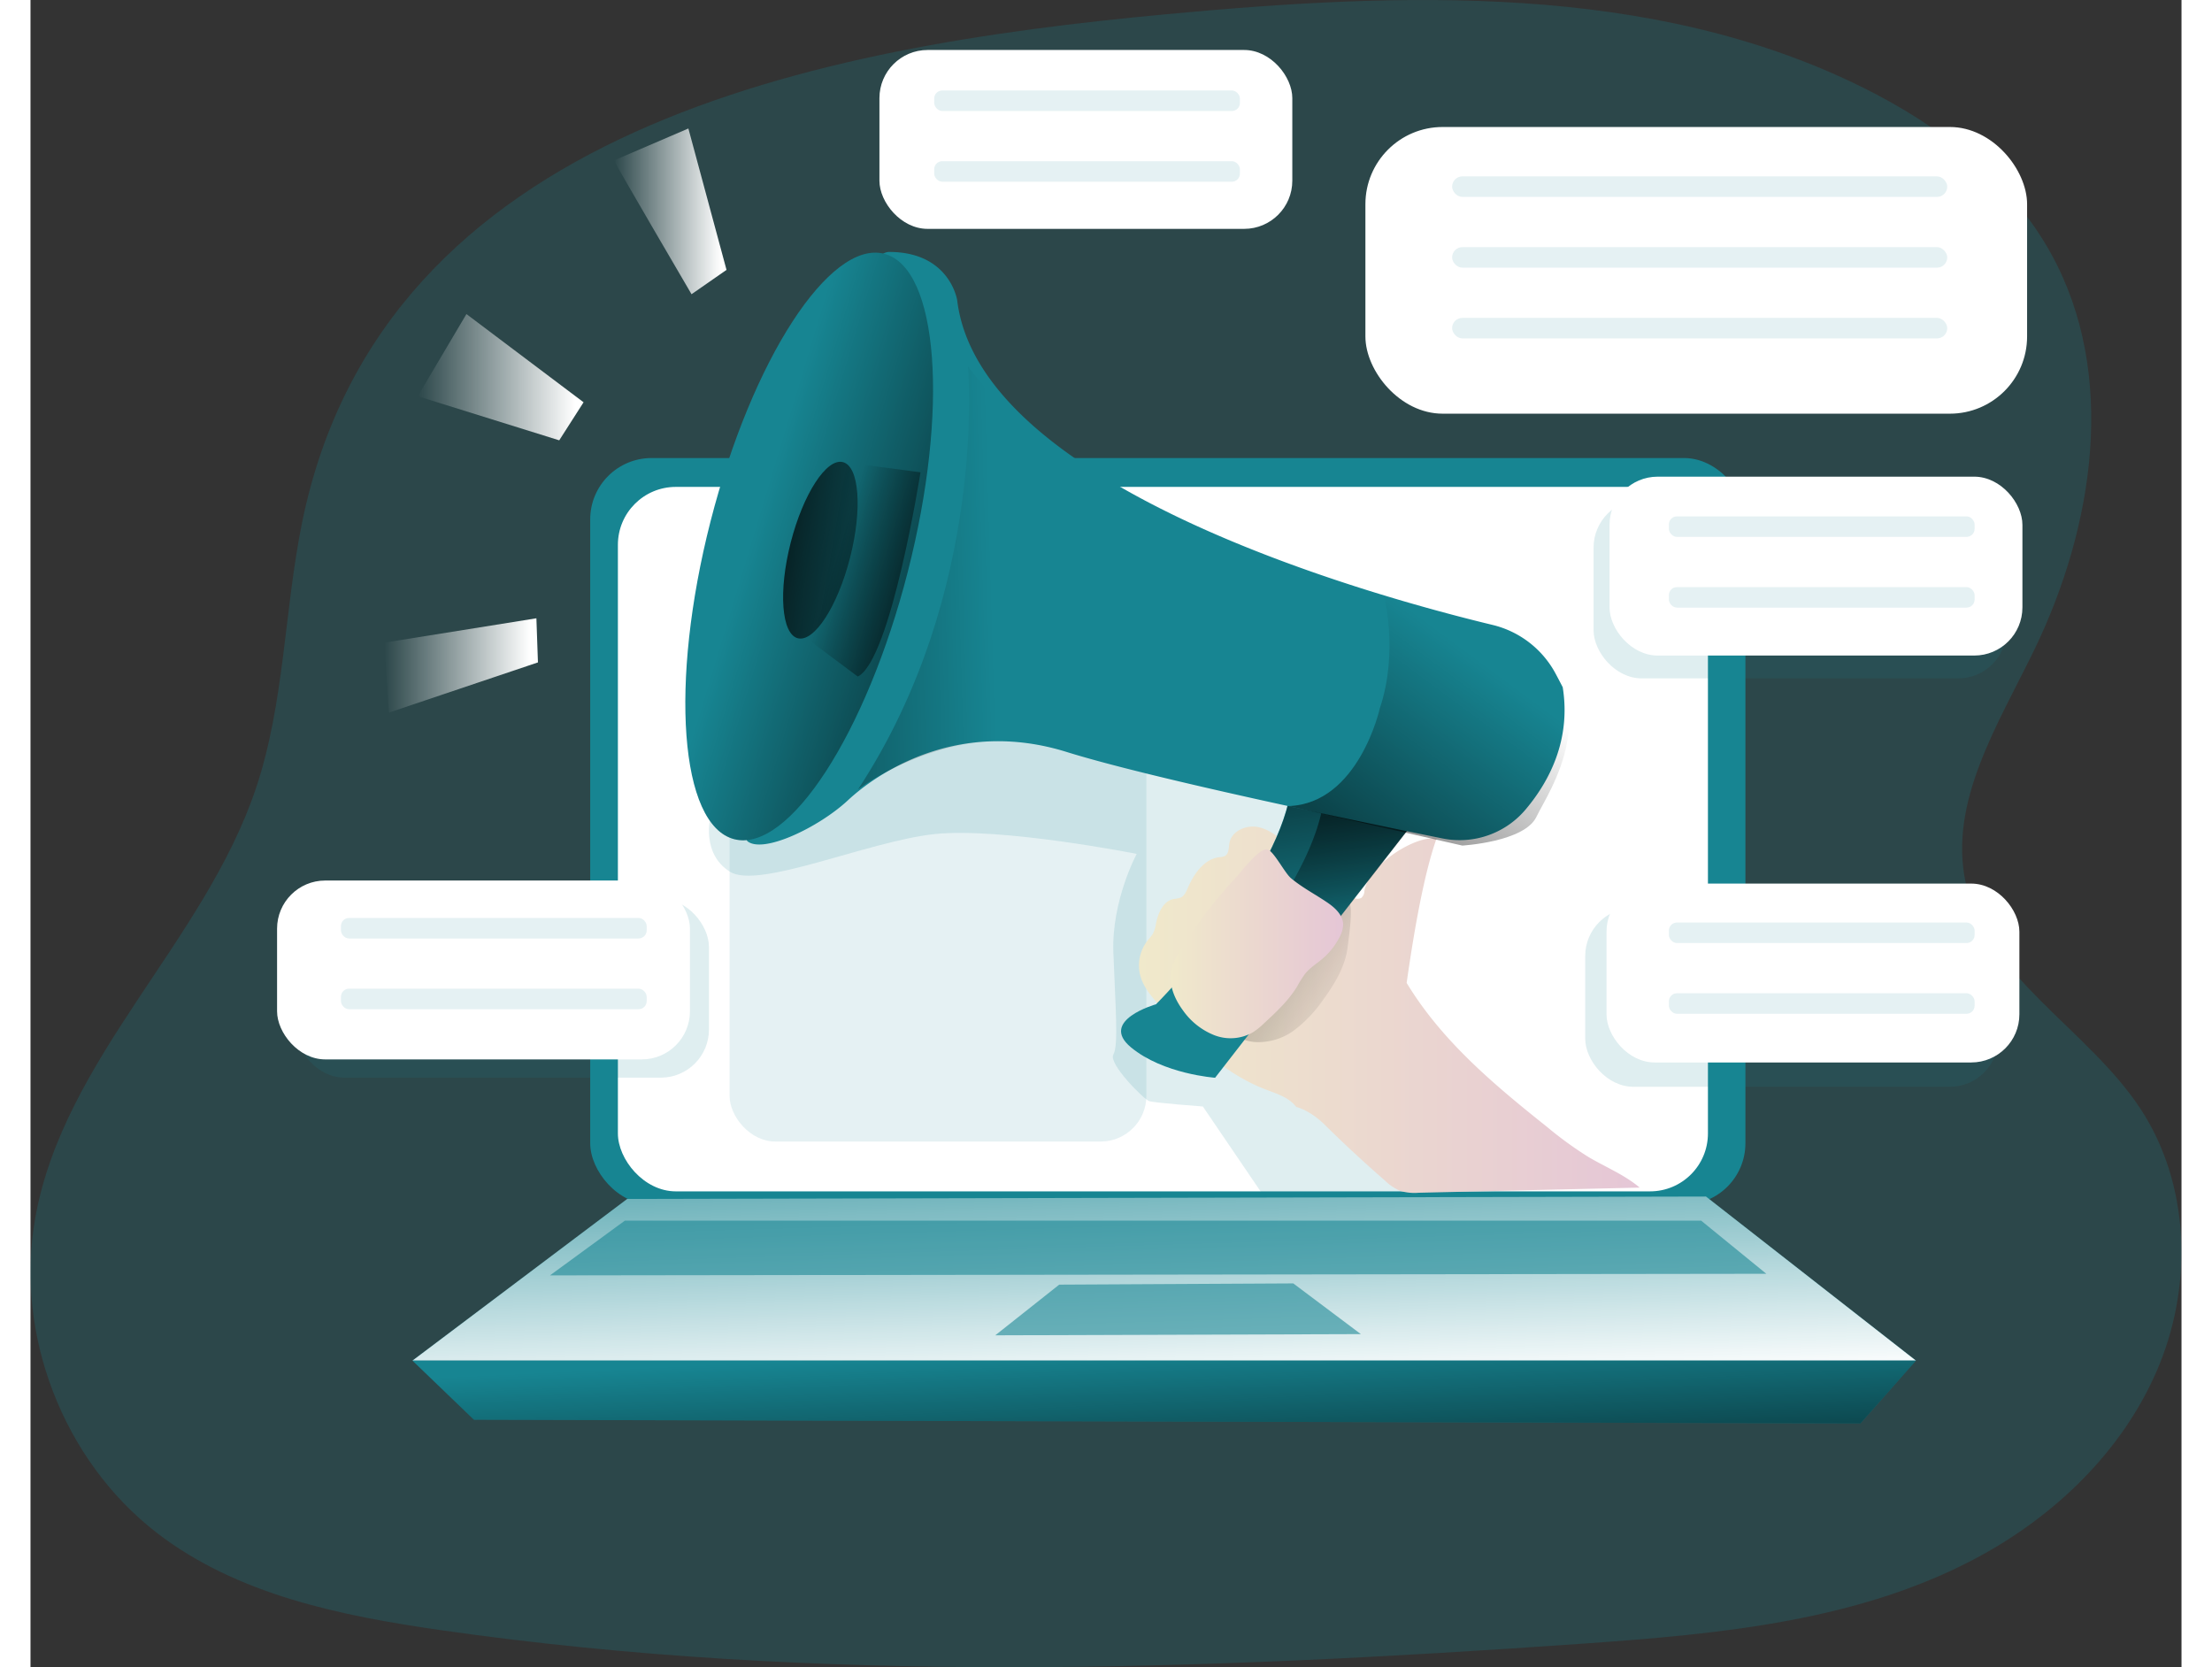 <svg id="Layer_1" data-name="Layer 1" xmlns="http://www.w3.org/2000/svg" xmlns:xlink="http://www.w3.org/1999/xlink" viewBox="0 0 681.23 528" width="406" height="306" class="illustration"><rect x="0" y="0" width="681.23" height="528" fill="#333333" stroke="none"/><defs><linearGradient id="linear-gradient" x1="356.11" y1="334.19" x2="359.52" y2="446.53" gradientUnits="userSpaceOnUse"><stop offset="0" stop-color="#fff" stop-opacity="0"></stop><stop offset="0.95" stop-color="#fff"></stop></linearGradient><linearGradient id="linear-gradient-2" x1="358.8" y1="425.67" x2="362.58" y2="507.37" gradientUnits="userSpaceOnUse"><stop offset="0" stop-color="#010101" stop-opacity="0"></stop><stop offset="0.95" stop-color="#010101"></stop></linearGradient><linearGradient id="linear-gradient-3" x1="627.27" y1="374.59" x2="785.85" y2="374.59" gradientTransform="matrix(-1, 0, 0, 1, 1135.56, 0)" gradientUnits="userSpaceOnUse"><stop offset="0" stop-color="#e5c6d6"></stop><stop offset="0.42" stop-color="#ead4d0"></stop><stop offset="1" stop-color="#f0e9cb"></stop></linearGradient><linearGradient id="linear-gradient-4" x1="717.16" y1="373.42" x2="853.7" y2="293.62" gradientTransform="matrix(-1, 0, 0, 1, 1135.56, 0)" xlink:href="#linear-gradient-2"></linearGradient><linearGradient id="linear-gradient-5" x1="743.42" y1="359.53" x2="758.73" y2="258.56" gradientTransform="matrix(-1, 0, 0, 1, 1135.56, 0)" xlink:href="#linear-gradient-2"></linearGradient><linearGradient id="linear-gradient-6" x1="739.02" y1="361.02" x2="753.36" y2="266.47" gradientTransform="matrix(-1, 0, 0, 1, 1135.56, 0)" xlink:href="#linear-gradient-2"></linearGradient><linearGradient id="linear-gradient-7" x1="907.02" y1="222.8" x2="789.76" y2="258.36" gradientTransform="matrix(-0.25, -0.97, -0.97, 0.25, 686.74, 1033.88)" xlink:href="#linear-gradient-2"></linearGradient><linearGradient id="linear-gradient-8" x1="851.51" y1="235.18" x2="916.75" y2="223.83" gradientTransform="matrix(-0.25, -0.97, -0.97, 0.25, 690.55, 1031.33)" xlink:href="#linear-gradient-2"></linearGradient><linearGradient id="linear-gradient-9" x1="882.05" y1="231.56" x2="831.35" y2="246.93" gradientTransform="matrix(-1, 0, 0, 1, 1135.56, 0)" xlink:href="#linear-gradient-2"></linearGradient><linearGradient id="linear-gradient-10" x1="721.18" y1="353.7" x2="775.84" y2="353.7" xlink:href="#linear-gradient-3"></linearGradient><linearGradient id="linear-gradient-11" x1="675.25" y1="266.2" x2="762.25" y2="383.83" gradientTransform="matrix(-1, 0, 0, 1, 1135.56, 0)" xlink:href="#linear-gradient-2"></linearGradient><linearGradient id="linear-gradient-12" x1="832.59" y1="237.12" x2="1001.66" y2="242.23" gradientTransform="matrix(-1, 0, 0, 1, 1135.56, 0)" xlink:href="#linear-gradient-2"></linearGradient><linearGradient id="linear-gradient-13" x1="183.44" y1="121.77" x2="219.09" y2="121.77" xlink:href="#linear-gradient"></linearGradient><linearGradient id="linear-gradient-14" x1="122.65" y1="119.45" x2="175.16" y2="119.45" xlink:href="#linear-gradient"></linearGradient><linearGradient id="linear-gradient-15" x1="112.05" y1="210.74" x2="160.71" y2="210.74" xlink:href="#linear-gradient"></linearGradient></defs><title>marketing 2</title><path d="M84.65,220.35c-5.67,27.92-5.53,57.07-14.59,84.08C53.74,353.08,9.15,390,.15,440.55-6.42,477.41,9,517.34,38.61,540.23,64.06,559.9,97,566.56,128.84,571.12c119.37,17.1,240.74,12.68,361,4.27,43.83-3.07,89.17-7.11,127.54-28.49,24.38-13.59,45.29-34.45,55.68-60.35s9.23-56.94-6-80.32c-16.75-25.68-49.11-41.91-55.54-71.9-5.48-25.56,10.3-50.13,21.71-73.65,19-39.18,26.4-87.41,5.35-125.52-13-23.51-35.4-40.59-59.46-52.55C511.79,49.15,432.64,52.38,357.77,59.38,249.33,69.53,110.18,94.86,84.65,220.35Z" transform="translate(1.35 -54.82)" fill="#178592" opacity="0.24" style="isolation: isolate;"></path><rect x="177.26" y="145.06" width="365.86" height="236.43" rx="19.43" fill="#178592"></rect><rect x="186.03" y="154.2" width="345.22" height="223.1" rx="18.34" fill="#fff"></rect><rect x="84.11" y="284.64" width="130.76" height="56.65" rx="15.25" fill="#178592" opacity="0.14" style="isolation: isolate;"></rect><rect x="492.38" y="287.53" width="130.76" height="56.65" rx="15.25" fill="#178592" opacity="0.14" style="isolation: isolate;"></rect><rect x="495.03" y="158.19" width="130.76" height="56.65" rx="15.25" fill="#178592" opacity="0.14" style="isolation: isolate;"></rect><rect x="221.4" y="218.93" width="132" height="142.59" rx="14.47" fill="#178592" opacity="0.11"></rect><path d="M213.94,313.9s-2.84,11.34,6.24,17,43.69-9.65,64.68-11.92S349,325.24,349,325.24,341,340,341.6,356.45s1.7,29.5,0,32.34,9.64,14.18,11.34,14.75,17,1.7,17,1.7l19.29,28.37,49.07-1.05-30.16-99.63,14.57-49.1-135-17.59Z" transform="translate(1.35 -54.82)" fill="#178592" opacity="0.14" style="isolation: isolate;"></path><polygon points="188.98 379.7 120.96 430.91 597.13 430.91 530.63 378.94 188.98 379.7" fill="#178592"></polygon><polygon points="188.98 379.7 120.96 430.91 597.13 430.91 530.63 378.94 188.98 379.7" fill="url(#linear-gradient)"></polygon><polygon points="140.45 449.64 120.96 430.91 597.13 430.91 579.55 450.79 140.45 449.64" fill="#178592"></polygon><polygon points="140.45 449.64 120.96 430.91 597.13 430.91 579.55 450.79 140.45 449.64" fill="url(#linear-gradient-2)"></polygon><polygon points="305.54 422.89 325.8 406.84 399.93 406.45 421.33 422.51 305.54 422.89" fill="#178592" opacity="0.58" style="isolation: isolate;"></polygon><polygon points="164.52 403.91 549.74 403.4 529.11 386.58 188.22 386.58 164.52 403.91" fill="#178592" opacity="0.58" style="isolation: isolate;"></polygon><path d="M399.5,405.39c-2.22-3-6.13-4.18-9.64-5.52-13.74-5.28-24.57-16.07-34.19-27.19-2.23-2.57-4.47-5.27-5.45-8.53a12.82,12.82,0,0,1,2.38-11.68,15.37,15.37,0,0,0,1.48-1.87,10.14,10.14,0,0,0,1-3.22c.67-3.34,2.23-7.16,5.57-7.84a10.9,10.9,0,0,0,2.22-.43c1.2-.53,1.78-1.87,2.3-3.08,1.93-4.46,5.13-9.13,9.95-9.73a4.54,4.54,0,0,0,1.8-.39c1.34-.77,1.16-2.7,1.46-4.22.74-3.79,5.4-5.72,9.18-4.91s6.82,3.53,9.67,6.13l10.94,10c2.94,2.68,6,5.47,9.93,6.41a2.6,2.6,0,0,0,2-.12,3,3,0,0,0,1-2.21c1.37-8.42,16.31-17.72,22.84-16.59-4,11.35-7.12,29.27-9.46,45.7,11.11,18.36,27.64,32.21,44.43,45.58A118.15,118.15,0,0,0,492,421.2c5.45,3.24,11.45,5.64,16.29,9.73l-70,1.63a15.79,15.79,0,0,1-5.78-.57,15.62,15.62,0,0,1-4.88-3.27q-10-8.7-19.41-18C406,408.56,402.56,406.17,399.5,405.39Z" transform="translate(1.35 -54.82)" fill="url(#linear-gradient-3)"></path><path d="M415.79,354.74c-.72,6.07-4,11.53-7.58,16.46A42,42,0,0,1,399,381a19.13,19.13,0,0,1-12.68,3.83,15,15,0,0,1-9.76-5,7.15,7.15,0,0,1-1.79-3.29c-.53-2.85,1.59-5.44,3.6-7.53a250,250,0,0,1,23.91-21.87c2.62-2.1,9.87-8.32,13.69-6.85C417.82,341,416.14,351.75,415.79,354.74Z" transform="translate(1.35 -54.82)" fill="url(#linear-gradient-4)"></path><path d="M436.82,315l-63,81.14s-16.45-1.14-26.67-9.65,7.95-13.62,7.95-13.62,37.44-37.44,42.55-66.95Z" transform="translate(1.35 -54.82)" fill="#178592"></path><path d="M347.14,386.48c4.75,3.95,10.72,6.29,15.8,7.66a59.47,59.47,0,0,0,10.88,2l62-79.71,1.05-1.37L397.68,306c-5.08,29.5-42.56,67-42.56,67S337,378,347.14,386.48Z" transform="translate(1.35 -54.82)" fill="url(#linear-gradient-5)"></path><path d="M357.37,390.51a27.73,27.73,0,0,0,5.57,3.63,59.47,59.47,0,0,0,10.88,2l62-79.71-27.89-6.53c-5.16,29.5-42.56,67-42.56,67S347.14,382,357.37,390.51Z" transform="translate(1.35 -54.82)" fill="url(#linear-gradient-6)"></path><path d="M481.66,268.17a30.84,30.84,0,0,0-19.93-15.43C422.41,243.27,299.28,209,292.14,149.93c0,0-2.27-15.32-21.56-15.32S220.65,317.3,225.76,321.27s22.69-4.54,31.77-13,34.61-26.1,69.22-15.32c15.57,4.85,43.93,11.43,70.41,17.19,19,4.14,37.06,7.86,48.72,10.22A27.33,27.33,0,0,0,472.31,311c7.25-8.66,14.29-21.79,11.6-38.55C483.91,272.48,483,270.67,481.66,268.17Z" transform="translate(1.35 -54.82)" fill="#178592"></path><ellipse cx="245.24" cy="227.87" rx="95.69" ry="32.24" transform="translate(-34.96 354.13) rotate(-75.64)" fill="#178592"></ellipse><ellipse cx="245.24" cy="227.87" rx="95.69" ry="32.24" transform="translate(-34.96 354.13) rotate(-75.64)" fill="url(#linear-gradient-7)"></ellipse><ellipse cx="248.79" cy="229.05" rx="28.79" ry="9.7" transform="translate(-33.44 358.45) rotate(-75.64)" fill="url(#linear-gradient-8)"></ellipse><path d="M255.93,201.15l24.58,3.25s-9.36,59.57-19.86,64.68l-16.74-12.49Z" transform="translate(1.35 -54.82)" fill="url(#linear-gradient-9)"></path><path d="M397.84,332.93c3.49,2.93,7.57,5.05,11.34,7.59,2.47,1.66,5,3.89,5.19,6.87a8.46,8.46,0,0,1-1.14,4.22,22.21,22.21,0,0,1-5.43,6.86c-1.8,1.53-3.86,2.79-5.37,4.61a32.86,32.86,0,0,0-2.62,4.14c-2.72,4.48-6.62,8.1-10.47,11.66a23.39,23.39,0,0,1-3.51,2.85,14.24,14.24,0,0,1-12.32.91,22.08,22.08,0,0,1-9.88-7.85c-2.62-3.54-4.5-8-3.75-12.29a20.72,20.72,0,0,1,3.25-7.26,147.22,147.22,0,0,1,17.2-22.42c1.65-1.76,7.33-9.38,9.95-9C392.26,324.06,395.79,331.21,397.84,332.93Z" transform="translate(1.35 -54.82)" fill="url(#linear-gradient-10)"></path><path d="M426,279.1s-6.69,30.21-28.88,31l55,12.51s19.66-1.14,23.45-9.08S499,278,471.43,256.4l-44.26-13.61S432.09,260.94,426,279.1Z" transform="translate(1.35 -54.82)" fill="url(#linear-gradient-11)"></path><path d="M295.54,170.92S302,242,260.74,304.82c0,0,24.59-18.91,54.47-14.75,0,0,16.27-59.76,9.08-76.41S295.54,170.92,295.54,170.92Z" transform="translate(1.35 -54.82)" fill="url(#linear-gradient-12)"></path><rect x="422.77" y="40.22" width="209.56" height="90.79" rx="24.45" fill="#fff"></rect><rect x="500.09" y="150.96" width="130.76" height="56.65" rx="15.25" fill="#fff"></rect><rect x="268.86" y="15.83" width="130.76" height="56.65" rx="15.25" fill="#fff"></rect><rect x="78.09" y="278.86" width="130.76" height="56.65" rx="15.25" fill="#fff"></rect><rect x="499.13" y="279.83" width="130.76" height="56.65" rx="15.25" fill="#fff"></rect><rect x="450.23" y="55.86" width="156.81" height="6.5" rx="3.25" fill="#178592" opacity="0.11"></rect><rect x="450.23" y="78.27" width="156.81" height="6.5" rx="3.25" fill="#178592" opacity="0.11"></rect><rect x="518.88" y="163.53" width="96.83" height="6.5" rx="2.56" fill="#178592" opacity="0.11"></rect><rect x="518.88" y="185.93" width="96.83" height="6.5" rx="2.56" fill="#178592" opacity="0.11"></rect><rect x="518.88" y="292.16" width="96.83" height="6.5" rx="2.56" fill="#178592" opacity="0.11"></rect><rect x="518.88" y="314.56" width="96.83" height="6.5" rx="2.56" fill="#178592" opacity="0.11"></rect><rect x="98.32" y="290.71" width="96.83" height="6.5" rx="2.56" fill="#178592" opacity="0.11"></rect><rect x="98.32" y="313.11" width="96.83" height="6.5" rx="2.56" fill="#178592" opacity="0.11"></rect><rect x="286.2" y="28.65" width="96.83" height="6.5" rx="2.56" fill="#178592" opacity="0.11"></rect><rect x="286.2" y="51.05" width="96.83" height="6.5" rx="2.56" fill="#178592" opacity="0.11"></rect><rect x="450.23" y="100.67" width="156.81" height="6.5" rx="3.25" fill="#178592" opacity="0.11"></rect><path d="M183.44,105.63C184.88,108.52,208,148,208,148l11.08-7.71L207,95.51Z" transform="translate(1.35 -54.82)" fill="url(#linear-gradient-13)"></path><polygon points="138.06 99.46 175.16 127.4 167.45 139.45 122.65 125.48 138.06 99.46" fill="url(#linear-gradient-14)"></polygon><polygon points="112.05 203.52 160.22 195.81 160.71 209.78 113.5 225.68 112.05 203.52" fill="url(#linear-gradient-15)"></polygon></svg>